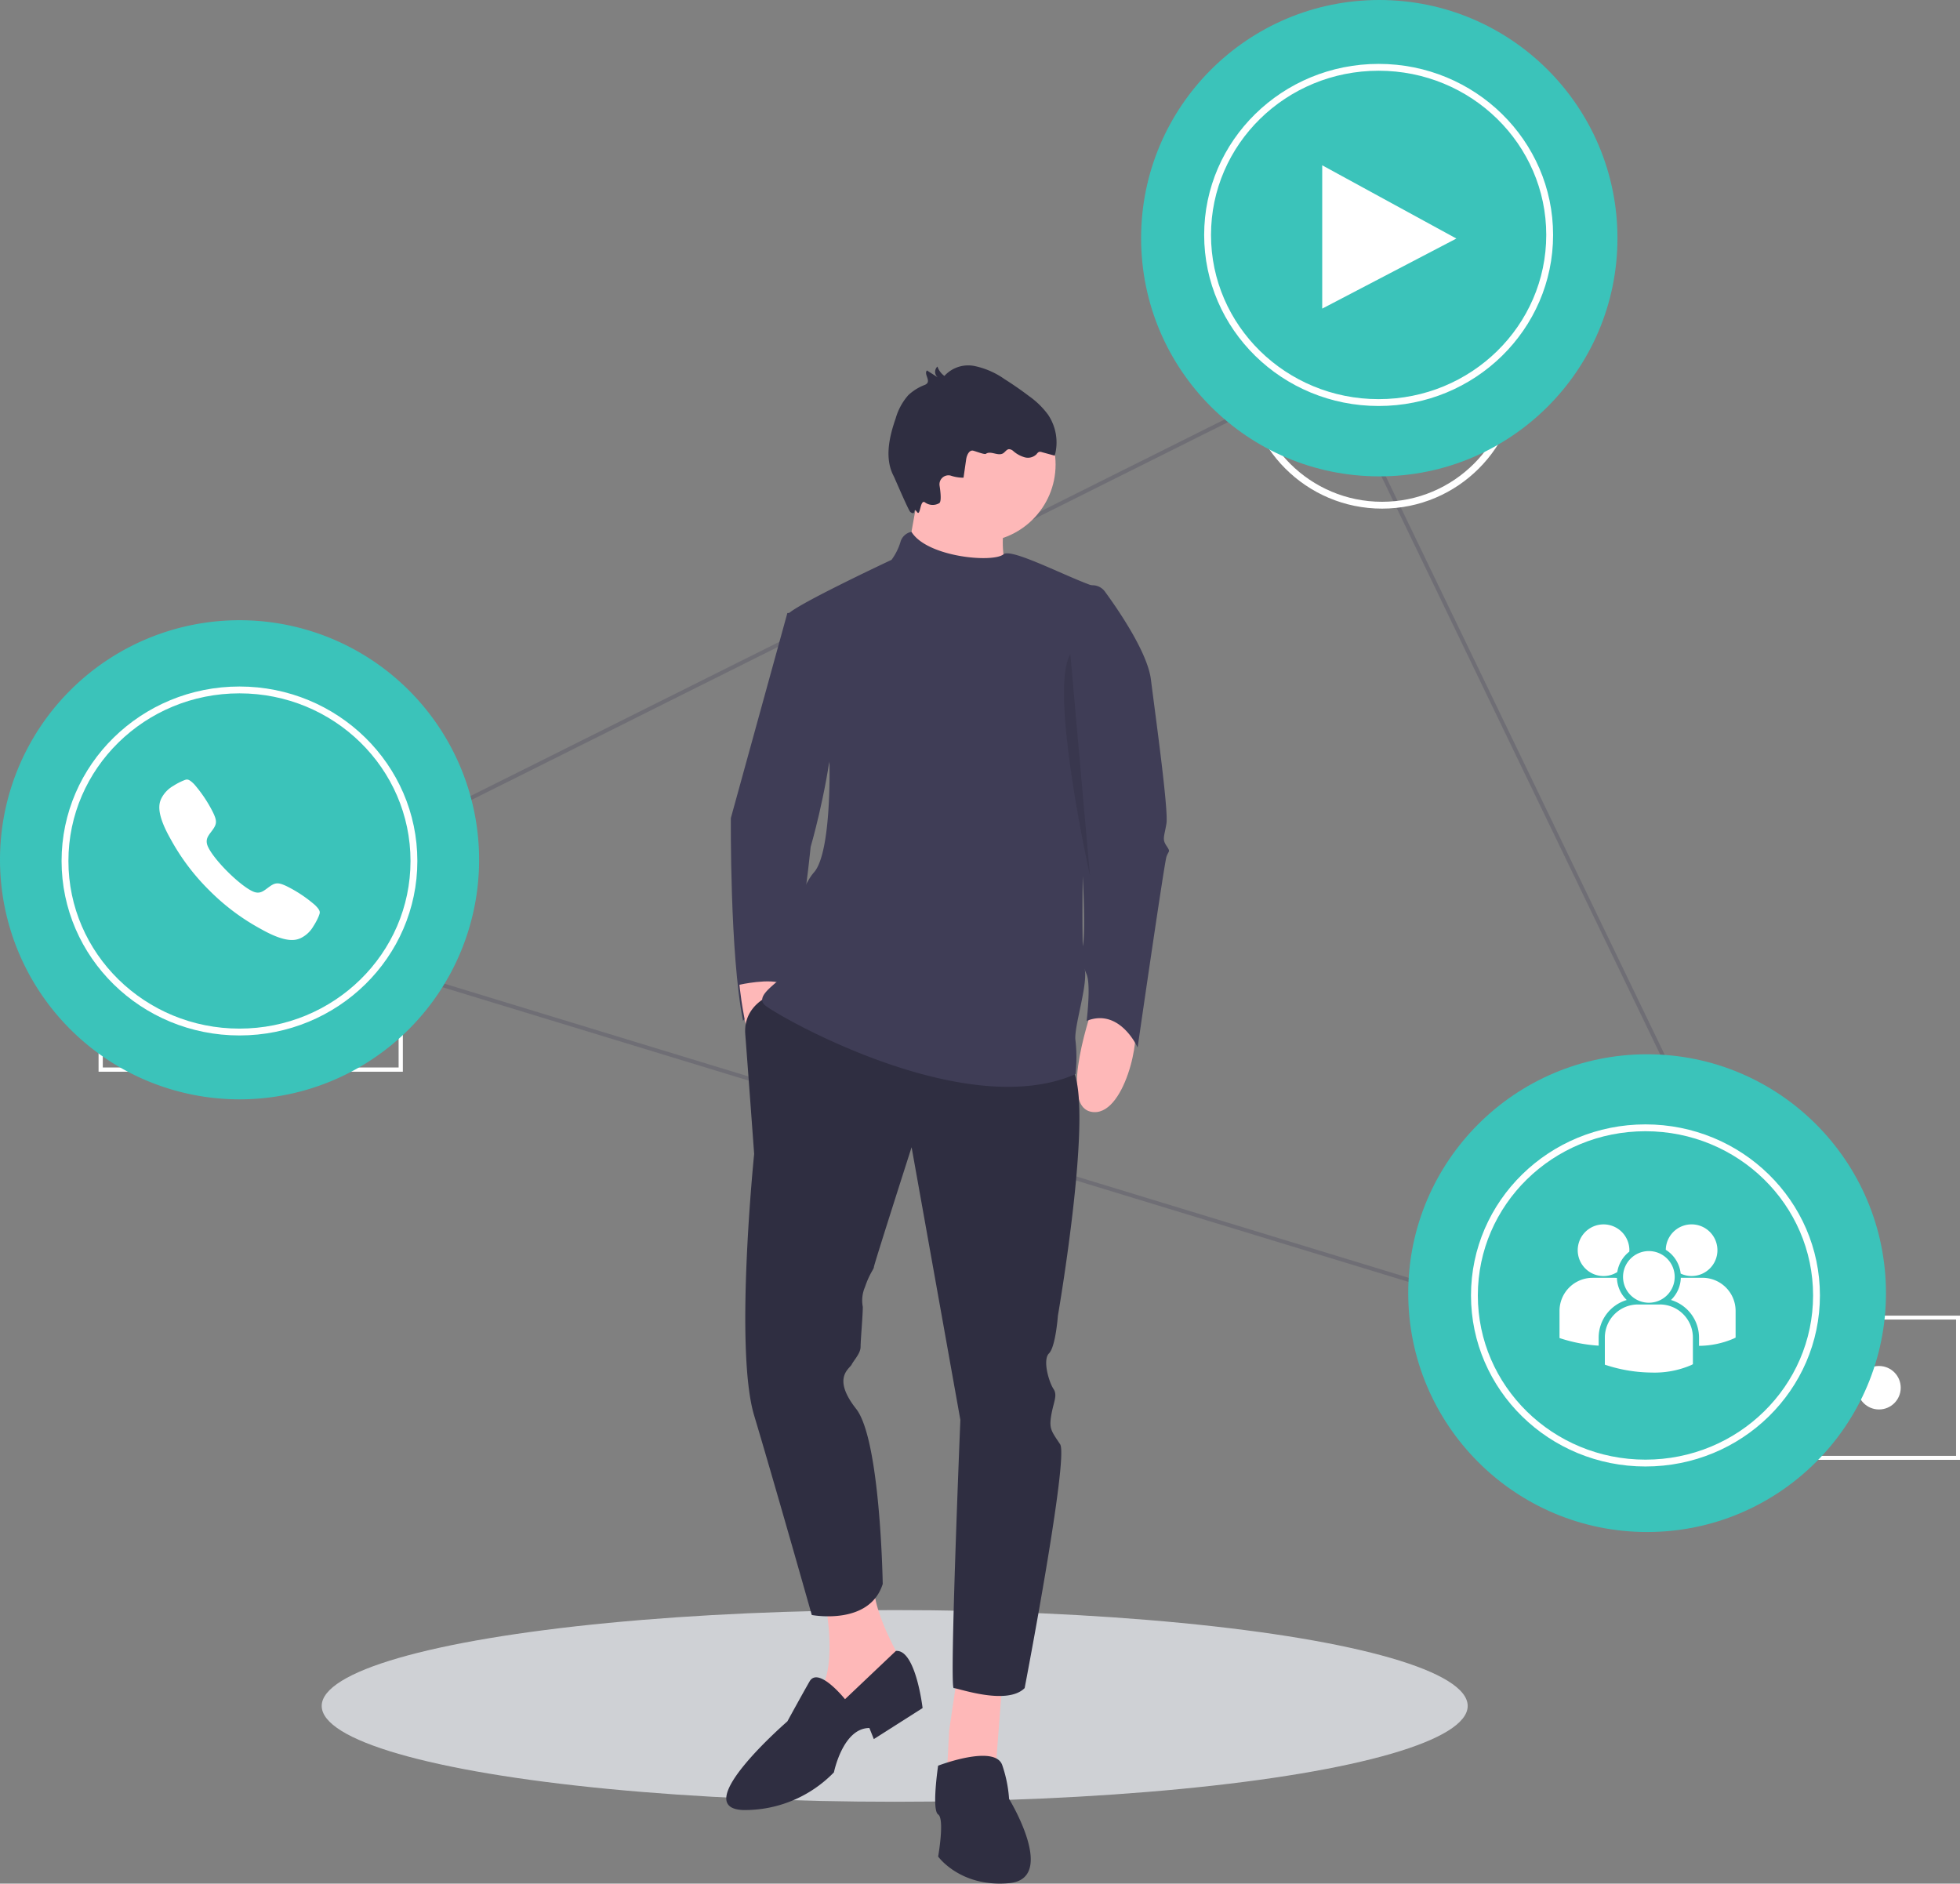 <svg xmlns="http://www.w3.org/2000/svg" width="286.473" height="275.303" viewBox="0 0 286.473 275.303">
  <rect x="0" y="0" width="286.473" height="275.303" fill="#808080" stroke="none"/>
  <g id="helper3" transform="translate(-45 -116.662)">
    <g id="undraw_next_option_2ajo" transform="translate(35 142.619)">
      <ellipse id="Ellipse_685" data-name="Ellipse 685" cx="83.748" cy="14.006" rx="83.748" ry="14.006" transform="translate(57.021 209.369)" fill="#cfd1d5"/>
      <path id="Path_3023" data-name="Path 3023" d="M456.979,287l-.631-.193L220.917,214.992l.648-.323,161.618-80.707.127.264ZM222.47,214.862l233.415,71.2L382.917,134.74Z" transform="translate(-178.441 -106.483)" fill="#3f3d56" opacity="0.256"/>
      <g id="Group_8234" data-name="Group 8234" transform="translate(-3.515 -12.053)">
        <path id="Path_3024" data-name="Path 3024" d="M500.482,287.309h-1.944l-8.262,29.969s-.162,19.925,1.782,29.645c0,0,3.24-4.212,5.508-4.212s4.374-21.221,4.374-21.221S510.85,291.2,500.482,287.309Z" transform="translate(-369.94 -211.616)" fill="#3f3d56"/>
        <path id="Path_3025" data-name="Path 3025" d="M648.77,464.309s-5.184,14.579-.324,15.551S655.9,468.521,654.6,466.9,648.77,464.309,648.77,464.309Z" transform="translate(-475.461 -331.272)" fill="#feb8b8"/>
        <path id="Path_3026" data-name="Path 3026" d="M494.157,453.979s1.457,15.4,6.273,14.234,1.967-13.426.108-14.347S494.157,453.979,494.157,453.979Z" transform="translate(-372.565 -323.954)" fill="#feb8b8"/>
        <path id="Path_3027" data-name="Path 3027" d="M526.386,727.225s2.268,11.015-1.62,13.931,1.3,9.072,1.3,9.072l12.312-12.959s-5.184-8.1-4.86-12.959Z" transform="translate(-392.28 -507.036)" fill="#feb8b8"/>
        <path id="Path_3028" data-name="Path 3028" d="M515.569,725.5l-1.3,8.748-.324,6.156,7.128-.648.972-12.635Z" transform="translate(-362.023 -495.267)" fill="#feb8b8"/>
        <path id="Path_3029" data-name="Path 3029" d="M500.416,459.778s-4,1.468-3.672,5.68,1.3,17.5,1.3,17.5-2.916,28.511,0,38.23,8.424,29.159,8.424,29.159,8.424,1.62,10.368-4.536c0,0-.324-21.059-3.888-25.595s-.972-5.832-.648-6.48,1.3-1.62,1.3-2.592.324-4.536.324-5.832a4.959,4.959,0,0,1,.324-2.916c.648-1.944,1.3-2.592,1.3-2.916s5.508-17.5,5.508-17.5l7.128,39.85s-1.62,39.2-.972,39.2,7.776,2.592,10.368,0c0,0,6.48-33.695,5.184-35.638s-1.62-2.268-1.3-4.212.972-2.916.324-3.888-1.62-4.212-.648-5.184,1.3-5.508,1.3-5.508,5.508-31.751,1.944-36.286S500.416,459.778,500.416,459.778Z" transform="translate(-374.302 -328.209)" fill="#2f2e41"/>
        <path id="Path_3030" data-name="Path 3030" d="M505.575,762.577s-3.888-4.86-5.184-2.592-3.24,5.832-3.24,5.832-14.579,12.635-6.48,12.959a18.129,18.129,0,0,0,13.283-5.508s1.3-6.48,5.184-6.48l.648,1.62,7.128-4.536s-1-8.6-3.9-8.351Z" transform="translate(-368.553 -528.133)" fill="#2f2e41"/>
        <path id="Path_3031" data-name="Path 3031" d="M582.882,804.3s8.424-3.24,9.4,0a19.181,19.181,0,0,1,.972,4.86s7.128,11.664,0,12.311-10.367-3.888-10.367-3.888.972-5.508,0-6.156S582.882,804.3,582.882,804.3Z" transform="translate(-432.252 -560.14)" fill="#2f2e41"/>
        <circle id="Ellipse_686" data-name="Ellipse 686" cx="11.339" cy="11.339" r="11.339" transform="translate(145.122 42.645)" fill="#feb8b8"/>
        <path id="Path_3032" data-name="Path 3032" d="M571.052,228.309l-2.268,12.635,15.875,3.888s-3.726-9.234.324-13.283C586.007,230.524,571.052,228.309,571.052,228.309Z" transform="translate(-423.014 -171.732)" fill="#feb8b8"/>
        <path id="Path_3033" data-name="Path 3033" d="M526.245,250.694a2.068,2.068,0,0,0-1.614,1.5,8.629,8.629,0,0,1-1.3,2.592s-15.227,7.128-15.227,8.1,6.156,21.707,6.156,21.707.324,12.959-2.268,15.875-5.184,13.607-4.536,14.579-4.536,3.24-2.592,4.86,29.159,17.171,45.358,10.044a22.186,22.186,0,0,0,0-4.86c-.324-1.944,1.944-8.424,1.3-10.692s0-25.595,0-25.595l3.339-27.622a2.248,2.248,0,0,0-1.577-2.422c-3.734-1.135-12.394-5.781-13.587-4.785C538.151,255.262,528.507,254.383,526.245,250.694Z" transform="translate(-379.509 -186.866)" fill="#3f3d56"/>
        <path id="Path_3034" data-name="Path 3034" d="M642.671,274.954l.021-.008a2.247,2.247,0,0,1,2.65.759c2.008,2.747,6.233,8.922,6.725,12.857.648,5.184,2.592,19.115,2.268,21.059s-.648,2.268,0,3.24.324.648,0,1.62-4.212,27.863-4.212,27.863-2.592-5.832-7.452-3.888c0,0,.648-5.184,0-6.8s-1.3-2.592-.648-3.888,0-13.931-.324-15.227,0-8.1,0-8.1l-2.916-13.283Z" transform="translate(-470.334 -203.151)" fill="#3f3d56"/>
        <path id="Path_3035" data-name="Path 3035" d="M572.36,192.084l.383-2.67c.089-.622.454-1.441,1.059-1.271.515.144,1.637.585,1.825.452.7-.5,1.768.373,2.508-.07.31-.185.512-.583.872-.609a.994.994,0,0,1,.64.29,4.358,4.358,0,0,0,1.658.9,1.783,1.783,0,0,0,1.745-.476.927.927,0,0,1,.309-.3.693.693,0,0,1,.444.02l1.89.515a7.263,7.263,0,0,0-.972-5.98,12.024,12.024,0,0,0-2.753-2.7q-1.756-1.336-3.624-2.513a11.771,11.771,0,0,0-4.4-1.915,4.7,4.7,0,0,0-4.381,1.454,2.821,2.821,0,0,1-1.015-1.371,1.038,1.038,0,0,0,.067,1.592l-1.6-1.021c-.449.472.429,1.327.046,1.855a.977.977,0,0,1-.43.281,7.329,7.329,0,0,0-2.344,1.475,8.748,8.748,0,0,0-1.846,3.4c-.953,2.733-1.645,5.867-.291,8.425.153.29,2.179,5.077,2.449,5.263.912.631.318-.9.972,0,.513.7.417-1.987,1.178-1.4a1.9,1.9,0,0,0,2.067.093c.316-.219.214-1.435.044-2.552a1.316,1.316,0,0,1,1.6-1.48A5.71,5.71,0,0,0,572.36,192.084Z" transform="translate(-418.016 -136.17)" fill="#2f2e41"/>
        <path id="Path_3036" data-name="Path 3036" d="M641.5,305.921l2.866,32.362S638.31,311.14,641.5,305.921Z" transform="translate(-471.543 -224.199)" opacity="0.1"/>
      </g>
      <path id="Path_3037" data-name="Path 3037" d="M716.165,74.307l15.017,8.2L716.165,90.35Z" transform="translate(-509.347 -53.848)" fill="#fff"/>
      <path id="Path_3038" data-name="Path 3038" d="M202.823,381.8H158.35V337.328h44.473Zm-43.855-.618h43.237V337.945H158.968Z" transform="translate(-133.943 -251.12)" fill="#fff"/>
      <rect id="Rectangle_3632" data-name="Rectangle 3632" width="27.178" height="2.479" transform="translate(33.055 100.274)" fill="#fff"/>
      <rect id="Rectangle_3633" data-name="Rectangle 3633" width="27.178" height="2.479" transform="translate(33.055 107.204)" fill="#fff"/>
      <rect id="Rectangle_3634" data-name="Rectangle 3634" width="27.178" height="2.479" transform="translate(33.055 114.135)" fill="#fff"/>
      <path id="Path_3039" data-name="Path 3039" d="M993.774,635.847H950.457V614.766h43.318Zm-42.74-.578H993.2V615.343H951.034Z" transform="translate(-697.301 -448.438)" fill="#fff"/>
      <circle id="Ellipse_687" data-name="Ellipse 687" cx="3.177" cy="3.177" r="3.177" transform="translate(261.819 173.691)" fill="#fff"/>
      <circle id="Ellipse_688" data-name="Ellipse 688" cx="3.177" cy="3.177" r="3.177" transform="translate(271.638 173.691)" fill="#fff"/>
      <circle id="Ellipse_689" data-name="Ellipse 689" cx="3.177" cy="3.177" r="3.177" transform="translate(281.456 173.691)" fill="#fff"/>
      <path id="Path_3040" data-name="Path 3040" d="M734.361,99.887Z" transform="translate(-543.2 -81.838)" fill="#fff"/>
    </g>
    <g id="Ellipse_725" data-name="Ellipse 725" transform="translate(227 151)" fill="none" stroke="#fff" stroke-width="1">
      <circle cx="20" cy="20" r="20" stroke="none"/>
      <circle cx="20" cy="20" r="19.5" fill="none"/>
    </g>
    <g id="Group_8256" data-name="Group 8256" transform="translate(45 207.311)">
      <path id="Path_3041" data-name="Path 3041" d="M35.013,0A35.013,35.013,0,1,1,0,35.013,35.013,35.013,0,0,1,35.013,0Z" transform="translate(0 0)" fill="#3bc3ba"/>
      <path id="Path_2899" data-name="Path 2899" d="M808.942,373.611a19.5,19.5,0,0,0-4.118-2.752c-1.233-.592-1.686-.582-2.559.049-.726.515-1.2,1.012-2.031.829s-2.486-1.429-4.085-3.022-2.839-3.235-3.017-4.082.311-1.308.831-2.033c.628-.873.646-1.326.049-2.559a19.737,19.737,0,0,0-2.754-4.118c-.9-.9-1.1-.7-1.593-.515a9.208,9.208,0,0,0-1.459.772,4.4,4.4,0,0,0-1.75,1.851c-.353.752-.752,2.147,1.3,5.8a32.352,32.352,0,0,0,5.688,7.585h0a32.4,32.4,0,0,0,7.611,5.7c3.65,2.059,5.047,1.65,5.8,1.3a4.321,4.321,0,0,0,1.848-1.75,9.089,9.089,0,0,0,.772-1.459C809.644,374.71,809.845,374.51,808.942,373.611Z" transform="translate(-762.884 -331.963)" fill="#fff"/>
      <g id="Ellipse_693" data-name="Ellipse 693" transform="translate(9 9.688)" fill="none" stroke="#fff" stroke-width="1">
        <ellipse cx="26" cy="25.5" rx="26" ry="25.5" stroke="none"/>
        <ellipse cx="26" cy="25.5" rx="25.5" ry="25" fill="none"/>
      </g>
    </g>
    <g id="Group_8257" data-name="Group 8257" transform="translate(211.784 116.662)">
      <circle id="Ellipse_690" data-name="Ellipse 690" cx="34.812" cy="34.812" r="34.812" transform="translate(0 0)" fill="#3bc3ba"/>
      <path id="Path_3037-2" data-name="Path 3037" d="M716.165,74.307l19.608,10.706L716.165,95.254Z" transform="translate(-689.694 -50.148)" fill="#fff"/>
      <g id="Ellipse_694" data-name="Ellipse 694" transform="translate(9.216 9.338)" fill="none" stroke="#fff" stroke-width="1">
        <ellipse cx="25.5" cy="25" rx="25.5" ry="25" stroke="none"/>
        <ellipse cx="25.5" cy="25" rx="25" ry="24.5" fill="none"/>
      </g>
    </g>
    <g id="Group_8258" data-name="Group 8258" transform="translate(250.827 270.75)">
      <circle id="Ellipse_691" data-name="Ellipse 691" cx="34.913" cy="34.913" r="34.913" transform="translate(0 0)" fill="#3bc3ba"/>
      <g id="Ellipse_695" data-name="Ellipse 695" transform="translate(9.173 10.248)" fill="none" stroke="#fff" stroke-width="1">
        <ellipse cx="25.5" cy="25" rx="25.5" ry="25" stroke="none"/>
        <ellipse cx="25.5" cy="25" rx="25" ry="24.5" fill="none"/>
      </g>
      <g id="Group_8013" data-name="Group 8013" transform="translate(22.111 24.862)">
        <g id="multiple-users-silhouette" transform="translate(0)">
          <path id="Path_2793" data-name="Path 2793" d="M15.533,10.066a4.677,4.677,0,0,1,2.177,3.475,3.774,3.774,0,1,0-2.177-3.475ZM13.06,17.8a3.775,3.775,0,1,0-3.776-3.775A3.775,3.775,0,0,0,13.06,17.8Zm1.6.257h-3.2a4.839,4.839,0,0,0-4.834,4.834V26.8l.01.061.27.084a22,22,0,0,0,6.572,1.06,13.492,13.492,0,0,0,5.738-1.077l.252-.128h.027V22.887A4.838,4.838,0,0,0,14.661,18.053Zm6.246-3.9H17.728A4.652,4.652,0,0,1,16.292,17.4a5.743,5.743,0,0,1,4.1,5.5V24.1a13.007,13.007,0,0,0,5.066-1.064l.252-.128h.027V18.989A4.839,4.839,0,0,0,20.907,14.156ZM6.436,13.9a3.75,3.75,0,0,0,2.008-.583,4.672,4.672,0,0,1,1.756-2.98c0-.071.011-.141.011-.212A3.775,3.775,0,1,0,6.436,13.9Zm3.39,3.5a4.655,4.655,0,0,1-1.435-3.223c-.118-.009-.234-.018-.355-.018h-3.2A4.839,4.839,0,0,0,0,18.989v3.918l.01.06.27.085a22.663,22.663,0,0,0,5.443,1.023V22.892A5.745,5.745,0,0,1,9.826,17.4Z" transform="translate(0 -6.348)" fill="#fff"/>
        </g>
      </g>
    </g>
  </g>
</svg>
